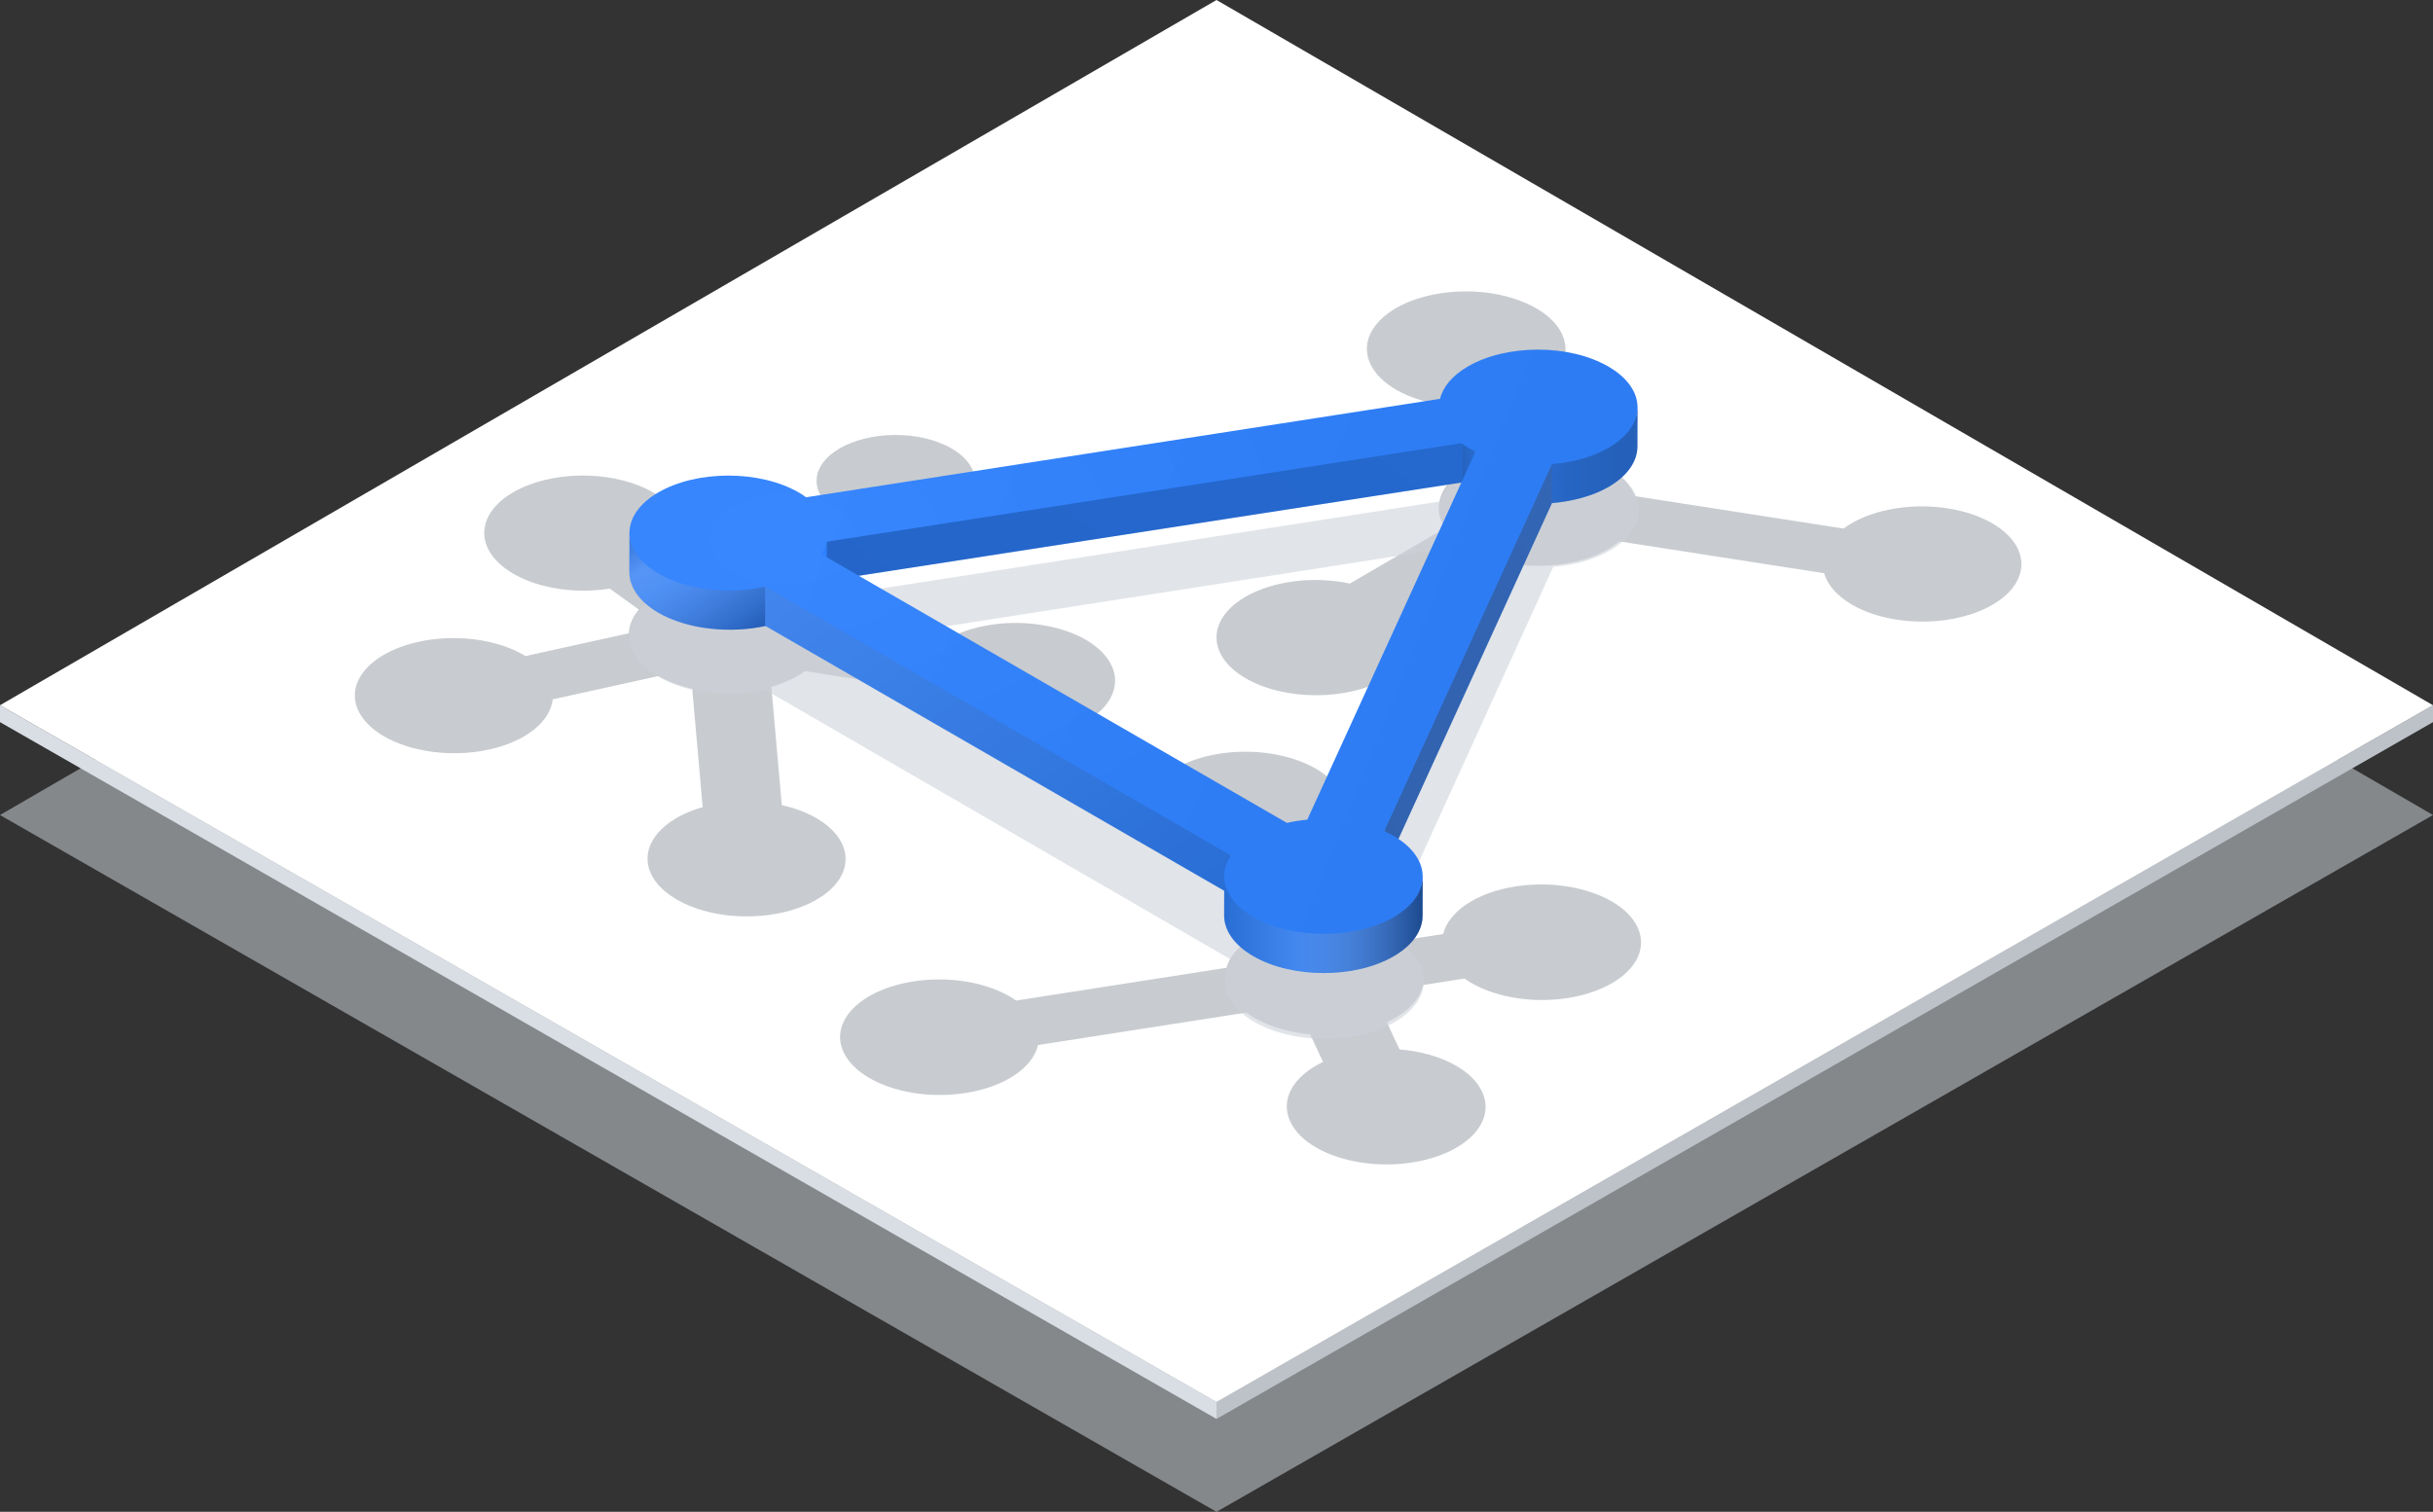 <svg width="576" height="358" xmlns="http://www.w3.org/2000/svg" xmlns:xlink="http://www.w3.org/1999/xlink"><rect width="100%" height="100%" fill="#333333" stroke="none"/><defs><linearGradient x1="0%" y1="50%" y2="50%" id="b"><stop stop-opacity=".1" offset="0%"/><stop stop-color="#FFF" stop-opacity=".1" offset="36.092%"/><stop stop-opacity=".4" offset="100%"/></linearGradient><path d="M187.81 124.803l-.027 9.575c-.01 3.46-2.285 6.916-6.829 9.557-9.145 5.314-24.01 5.315-33.215 0-4.63-2.674-6.942-6.184-6.932-9.689l.027-9.575c-.01 3.504 2.302 7.015 6.933 9.688 9.204 5.315 24.07 5.315 33.214 0 4.544-2.641 6.819-6.096 6.829-9.557" id="a"/><linearGradient x1="-2.739%" y1="45.241%" y2="43.84%" id="d"><stop stop-opacity=".237" offset="0%"/><stop stop-opacity="0" offset="21.865%"/><stop stop-opacity=".186" offset="59.881%"/><stop stop-opacity=".228" offset="100%"/></linearGradient><path d="M238.645 23.251c-.01 3.459-2.283 6.913-6.824 9.552-3.769 2.192-8.803 3.473-13.715 3.861l-.264-9.575c4.913-.388 10.237-1.669 14.006-3.86 4.54-2.639 6.814-6.093 6.824-9.553l-.027 9.575zm-38.317.87l-.027 9.575c-.585-.282-1.154-.576-1.702-.892-.6-.347-1.158-.708-1.676-1.081l.028-9.574c.517.372 1.076.734 1.676 1.079.547.317 1.117.611 1.702.893z" id="c"/><linearGradient x1="100%" y1="50%" x2="1.281%" y2="78.478%" id="f"><stop stop-opacity=".29" offset="0%"/><stop stop-opacity=".5" offset="100%"/></linearGradient><path id="e" d="M197.243 22.148l-.024 9.575L46.449 55.059v-9.575z"/><linearGradient x1="0%" y1="-20.149%" y2="89.374%" id="h"><stop stop-opacity=".407" offset="0%"/><stop stop-color="#FFF" stop-opacity=".638" offset="32.728%"/><stop stop-color="#FFF" stop-opacity=".52" offset="47.181%"/><stop stop-opacity=".8" offset="100%"/></linearGradient><path d="M.027 43.367c-.01 3.505 2.304 7.015 6.934 9.688 6.835 3.947 17.084 4.96 25.5 3.049l-.029 9.575c-8.416 1.912-18.664.899-25.499-3.048C2.303 59.956-.01 56.446 0 52.941l.027-9.575z" id="g"/><linearGradient x1="100%" y1="3.814%" x2="3.996%" y2="93.354%" id="j"><stop stop-opacity=".2" offset="0%"/><stop stop-opacity=".5" offset="100%"/></linearGradient><path id="i" d="M218.428 27.088l-.027 9.575-39.722 86.925.027-9.574z"/><linearGradient x1="0%" y1="6.819%" x2="98.936%" y2="91.901%" id="l"><stop stop-color="#FFF" stop-opacity=".5" offset="0%"/><stop stop-opacity=".5" offset="100%"/></linearGradient><path id="k" d="M142.423 119.769l-.027 9.575-110.257-63.666.027-9.575z"/><linearGradient x1="8.121%" y1="30.024%" y2="51.324%" id="n"><stop stop-color="#FFF" stop-opacity=".5" offset="0%"/><stop stop-opacity=".5" offset="100%"/></linearGradient><radialGradient cx="15.893%" cy="32.786%" fx="15.893%" fy="32.786%" r="89.671%" gradientTransform="matrix(.58 0 0 .626 .067 .123)" id="o"><stop stop-color="#FFF" stop-opacity=".5" offset="0%"/><stop stop-opacity=".5" offset="100%"/></radialGradient><path d="M155.669 112.364c1.567-.355 3.184-.608 4.824-.762l39.835-87.187c-.585-.281-1.154-.576-1.702-.892-.6-.347-1.159-.708-1.676-1.08L46.744 45.778c-.252.994-.699 1.975-1.332 2.921l110.257 63.665m25.209 3.046c9.204 5.314 9.249 13.928.103 19.244-9.144 5.315-24.01 5.315-33.214 0-6.831-3.944-8.616-9.709-5.344-14.592L32.166 56.397c-8.417 1.912-18.37.899-25.205-3.048-9.201-5.313-9.253-13.927-.109-19.242 9.144-5.315 24.018-5.315 33.219-.002.641.371 1.226.756 1.774 1.154l150.083-23.317c.682-2.804 2.88-5.505 6.594-7.664 9.141-5.313 24.013-5.313 33.214 0 9.205 5.315 9.253 13.931.113 19.244-3.769 2.191-8.509 3.472-13.421 3.86l-39.722 86.927c.754.339 1.481.704 2.171 1.102" id="m"/></defs><g fill="none" fill-rule="evenodd"><path fill="#D9DEE5" opacity=".5" style="mix-blend-mode:multiply" d="M0 193l288 165 288-165L288 26z"/><path fill="#BDC2C9" d="M288 332v4l288-165v-4z"/><path fill="#D9DEE5" d="M0 171l288 165v-4L0 167z"/><path fill="#FFF" d="M0 167l288 165 288-165L288 0z"/><g><path d="M331.752 222.719c-.49-.345-1.007-.676-1.549-.99-3.554-2.059-8.175-3.425-13.167-3.863l-7.254-15.551c6.976-3.297 10.348-8.789 7.835-14.172-1.12-2.403-3.272-4.484-6.104-6.125-5.769-3.342-14.356-4.859-22.764-3.548-12.541 1.956-19.949 9.455-16.546 16.754 1.121 2.402 3.274 4.483 6.106 6.124 3.595 2.082 8.283 3.456 13.341 3.878l7.219 15.472c-4.532 2.109-7.571 5.14-8.5 8.472l-49.802 7.764c-.489-.345-1.005-.674-1.546-.988-5.769-3.343-14.354-4.859-22.765-3.547-12.545 1.955-19.948 9.456-16.546 16.75 1.121 2.405 3.273 4.485 6.106 6.126 5.768 3.343 14.355 4.859 22.765 3.549 9.422-1.47 15.946-6.068 17.166-11.36l49.305-7.688c.606.452 1.258.88 1.951 1.281 3.554 2.059 8.176 3.425 13.168 3.864l3.052 6.539c-6.924 3.301-10.26 8.773-7.757 14.135 1.121 2.404 3.274 4.485 6.106 6.126 5.768 3.342 14.354 4.857 22.762 3.547 12.541-1.956 19.948-9.455 16.546-16.754-1.122-2.403-3.275-4.483-6.107-6.124-3.619-2.096-8.348-3.475-13.445-3.887l-2.992-6.414c4.702-2.187 7.794-5.365 8.596-8.842l9.788-1.526c.521.372 1.072.727 1.652 1.063 5.77 3.343 14.356 4.859 22.767 3.548 12.541-1.956 19.948-9.456 16.545-16.754-1.12-2.402-3.272-4.482-6.105-6.123-5.769-3.343-14.355-4.86-22.766-3.547-9.365 1.461-15.867 6.012-17.143 11.264l-9.918 1.546zM461.064 120.374c-9.407-1.462-18.99.598-24.599 4.787l-49.385-7.675c-.93-2.485-3.064-4.851-6.402-6.782-3.6-2.083-8.068-3.352-12.721-3.806l-6.303-13.491c7.188-3.27 10.7-8.836 8.153-14.289-1.12-2.397-3.271-4.473-6.101-6.11-5.763-3.334-14.34-4.848-22.744-3.538-12.533 1.949-19.93 9.433-16.527 16.712 1.119 2.398 3.269 4.473 6.098 6.11 3.494 2.021 8.024 3.373 12.922 3.834l6.265 13.409c-.794.356-1.557.746-2.284 1.169-6.674 3.887-8.455 9.536-5.357 14.376l-22.501 13.104c-8.348-1.783-18.073-.731-24.745 3.154-9.152 5.33-9.103 13.971.105 19.298 9.212 5.33 24.097 5.33 33.249 0 6.911-4.024 8.573-9.939 5.003-14.889l21.964-12.792c8.54 2.056 18.723 1.071 25.636-2.955.968-.564 1.833-1.165 2.595-1.796l48.471 7.532c.812 2.838 3.154 5.458 6.644 7.478 2.828 1.636 6.411 2.878 10.542 3.52 12.555 1.949 25.419-2.371 28.74-9.651 2.223-4.882-.411-9.856-6.173-13.19-2.829-1.637-6.412-2.879-10.545-3.52zM211.761 124.806c6.232.068 12.373-1.671 16.023-4.924 4.934-4.397 3.691-10.104-2.481-13.68-.897-.521-1.901-.996-3.004-1.416-8.678-3.301-20.295-1.898-25.946 3.14-3.918 3.493-3.938 7.816-.684 11.238l-19.893 17.731c-3.397-.302-6.899-.172-10.241.405l-6.613-4.771c4.126-4.646 3.422-10.476-2.601-14.821-.549-.396-1.126-.768-1.731-1.119-8.373-4.852-21.844-5.375-31.235-.98-10.069 4.712-11.64 13.289-3.503 19.159.55.397 1.129.771 1.735 1.123 6.078 3.521 14.845 4.76 22.785 3.492l6.864 4.953c-1.481 1.762-2.28 3.686-2.37 5.626l-24.45 5.392c-.142-.087-.287-.172-.432-.258-6.341-3.674-16.023-5.072-24.913-3.111-12.09 2.666-18.143 10.536-13.517 17.575 1.225 1.864 3.074 3.481 5.357 4.805 6.34 3.674 16.021 5.071 24.913 3.112 8.86-1.955 14.475-6.701 15.026-11.868l25.062-5.526c2.334 1.333 5.055 2.335 7.969 2.99l2.473 28.056c-8.127 2.322-13.518 7.295-13.023 12.895.31 3.524 2.894 6.671 6.883 8.982 4.524 2.622 10.856 4.171 17.725 3.978 12.928-.362 22.872-6.751 22.211-14.266-.31-3.524-2.894-6.671-6.884-8.982-2.312-1.34-5.095-2.399-8.181-3.089l-2.474-28.019c1.541-.437 3.023-.981 4.416-1.632 1.35-.631 2.547-1.332 3.589-2.086l26.754 4.236c.759 2.902 3.119 5.589 6.675 7.65 2.797 1.62 6.334 2.854 10.411 3.501 12.505 1.978 25.366-2.305 28.73-9.567 2.266-4.891-.354-9.886-6.127-13.232-2.798-1.621-6.337-2.855-10.417-3.501-9.297-1.472-18.794.52-24.435 4.624l-26.727-4.233c-.508-1.981-1.773-3.92-3.821-5.665l20.099-17.915z" fill-opacity=".6" fill="#A3A8AF" style="mix-blend-mode:multiply"/><path d="M304.873 219.6c1.57-.356 3.189-.611 4.831-.766l39.895-87.599c-.586-.283-1.156-.578-1.704-.896-.601-.348-1.16-.712-1.678-1.085l-150.43 23.446c-.252.998-.7 1.984-1.334 2.934l110.421 63.966m25.246 3.061c9.218 5.34 9.263 13.994.104 19.334-9.157 5.34-24.046 5.34-33.263 0-6.841-3.963-8.629-9.755-5.352-14.66l-110.42-63.966c-8.429 1.921-18.397.903-25.242-3.062-9.214-5.338-9.267-13.992-.109-19.333 9.158-5.34 24.054-5.34 33.268-.002.642.372 1.228.759 1.777 1.159l150.306-23.427c.683-2.817 2.884-5.531 6.604-7.7 9.154-5.338 24.049-5.338 33.263 0 9.218 5.34 9.267 13.997.113 19.335-3.775 2.201-8.522 3.489-13.441 3.878l-39.781 87.337c.755.341 1.483.707 2.174 1.107" fill-opacity=".6" fill="#CDD2D9" style="mix-blend-mode:multiply"/><g transform="translate(149 82.5)"><use fill="#2E81FF" xlink:href="#a"/><use fill-opacity=".1" fill="#3B404C" style="mix-blend-mode:multiply" xlink:href="#a"/><use fill="url(#b)" style="mix-blend-mode:multiply" xlink:href="#a"/></g><g transform="translate(149 82.5)"><use fill="#2E81FF" xlink:href="#c"/><use fill="url(#d)" style="mix-blend-mode:multiply" xlink:href="#c"/><use fill-opacity=".1" fill="#3B404C" style="mix-blend-mode:multiply" xlink:href="#c"/></g><g transform="translate(149 82.5)"><use fill="#2E81FF" xlink:href="#e"/><use fill-opacity=".1" fill="url(#f)" style="mix-blend-mode:multiply" xlink:href="#e"/><use fill-opacity=".17" fill="#000" style="mix-blend-mode:multiply" xlink:href="#e"/></g><path d="M195.717 137.56c-.253.993-.699 1.974-1.332 2.92l.027-9.575c.634-.946 1.08-1.927 1.332-2.921l-.027 9.575z" fill="#2E81FF"/><g transform="translate(149 82.5)"><use fill="#2E81FF" xlink:href="#g"/><use fill-opacity=".07" fill="#3B404C" style="mix-blend-mode:multiply" xlink:href="#g"/><use fill-opacity=".3" fill="url(#h)" style="mix-blend-mode:multiply" xlink:href="#g"/></g><g transform="translate(149 82.5)"><use fill="#2E81FF" xlink:href="#i"/><use fill-opacity=".1" fill="url(#j)" style="mix-blend-mode:multiply" xlink:href="#i"/><use fill-opacity=".4" fill="#3B404C" style="mix-blend-mode:multiply" xlink:href="#i"/></g><g transform="translate(149 82.5)"><use fill="#2E81FF" xlink:href="#k"/><use fill-opacity=".2" fill="url(#l)" style="mix-blend-mode:multiply" xlink:href="#k"/><use fill-opacity=".1" fill="#3B404C" style="mix-blend-mode:multiply" xlink:href="#k"/></g><g transform="translate(149 82.5)"><use fill="#2E81FF" xlink:href="#m"/><use fill-opacity=".05" fill="url(#n)" style="mix-blend-mode:multiply" xlink:href="#m"/><use fill-opacity=".05" fill="url(#o)" style="mix-blend-mode:multiply" xlink:href="#m"/></g></g></g></svg>